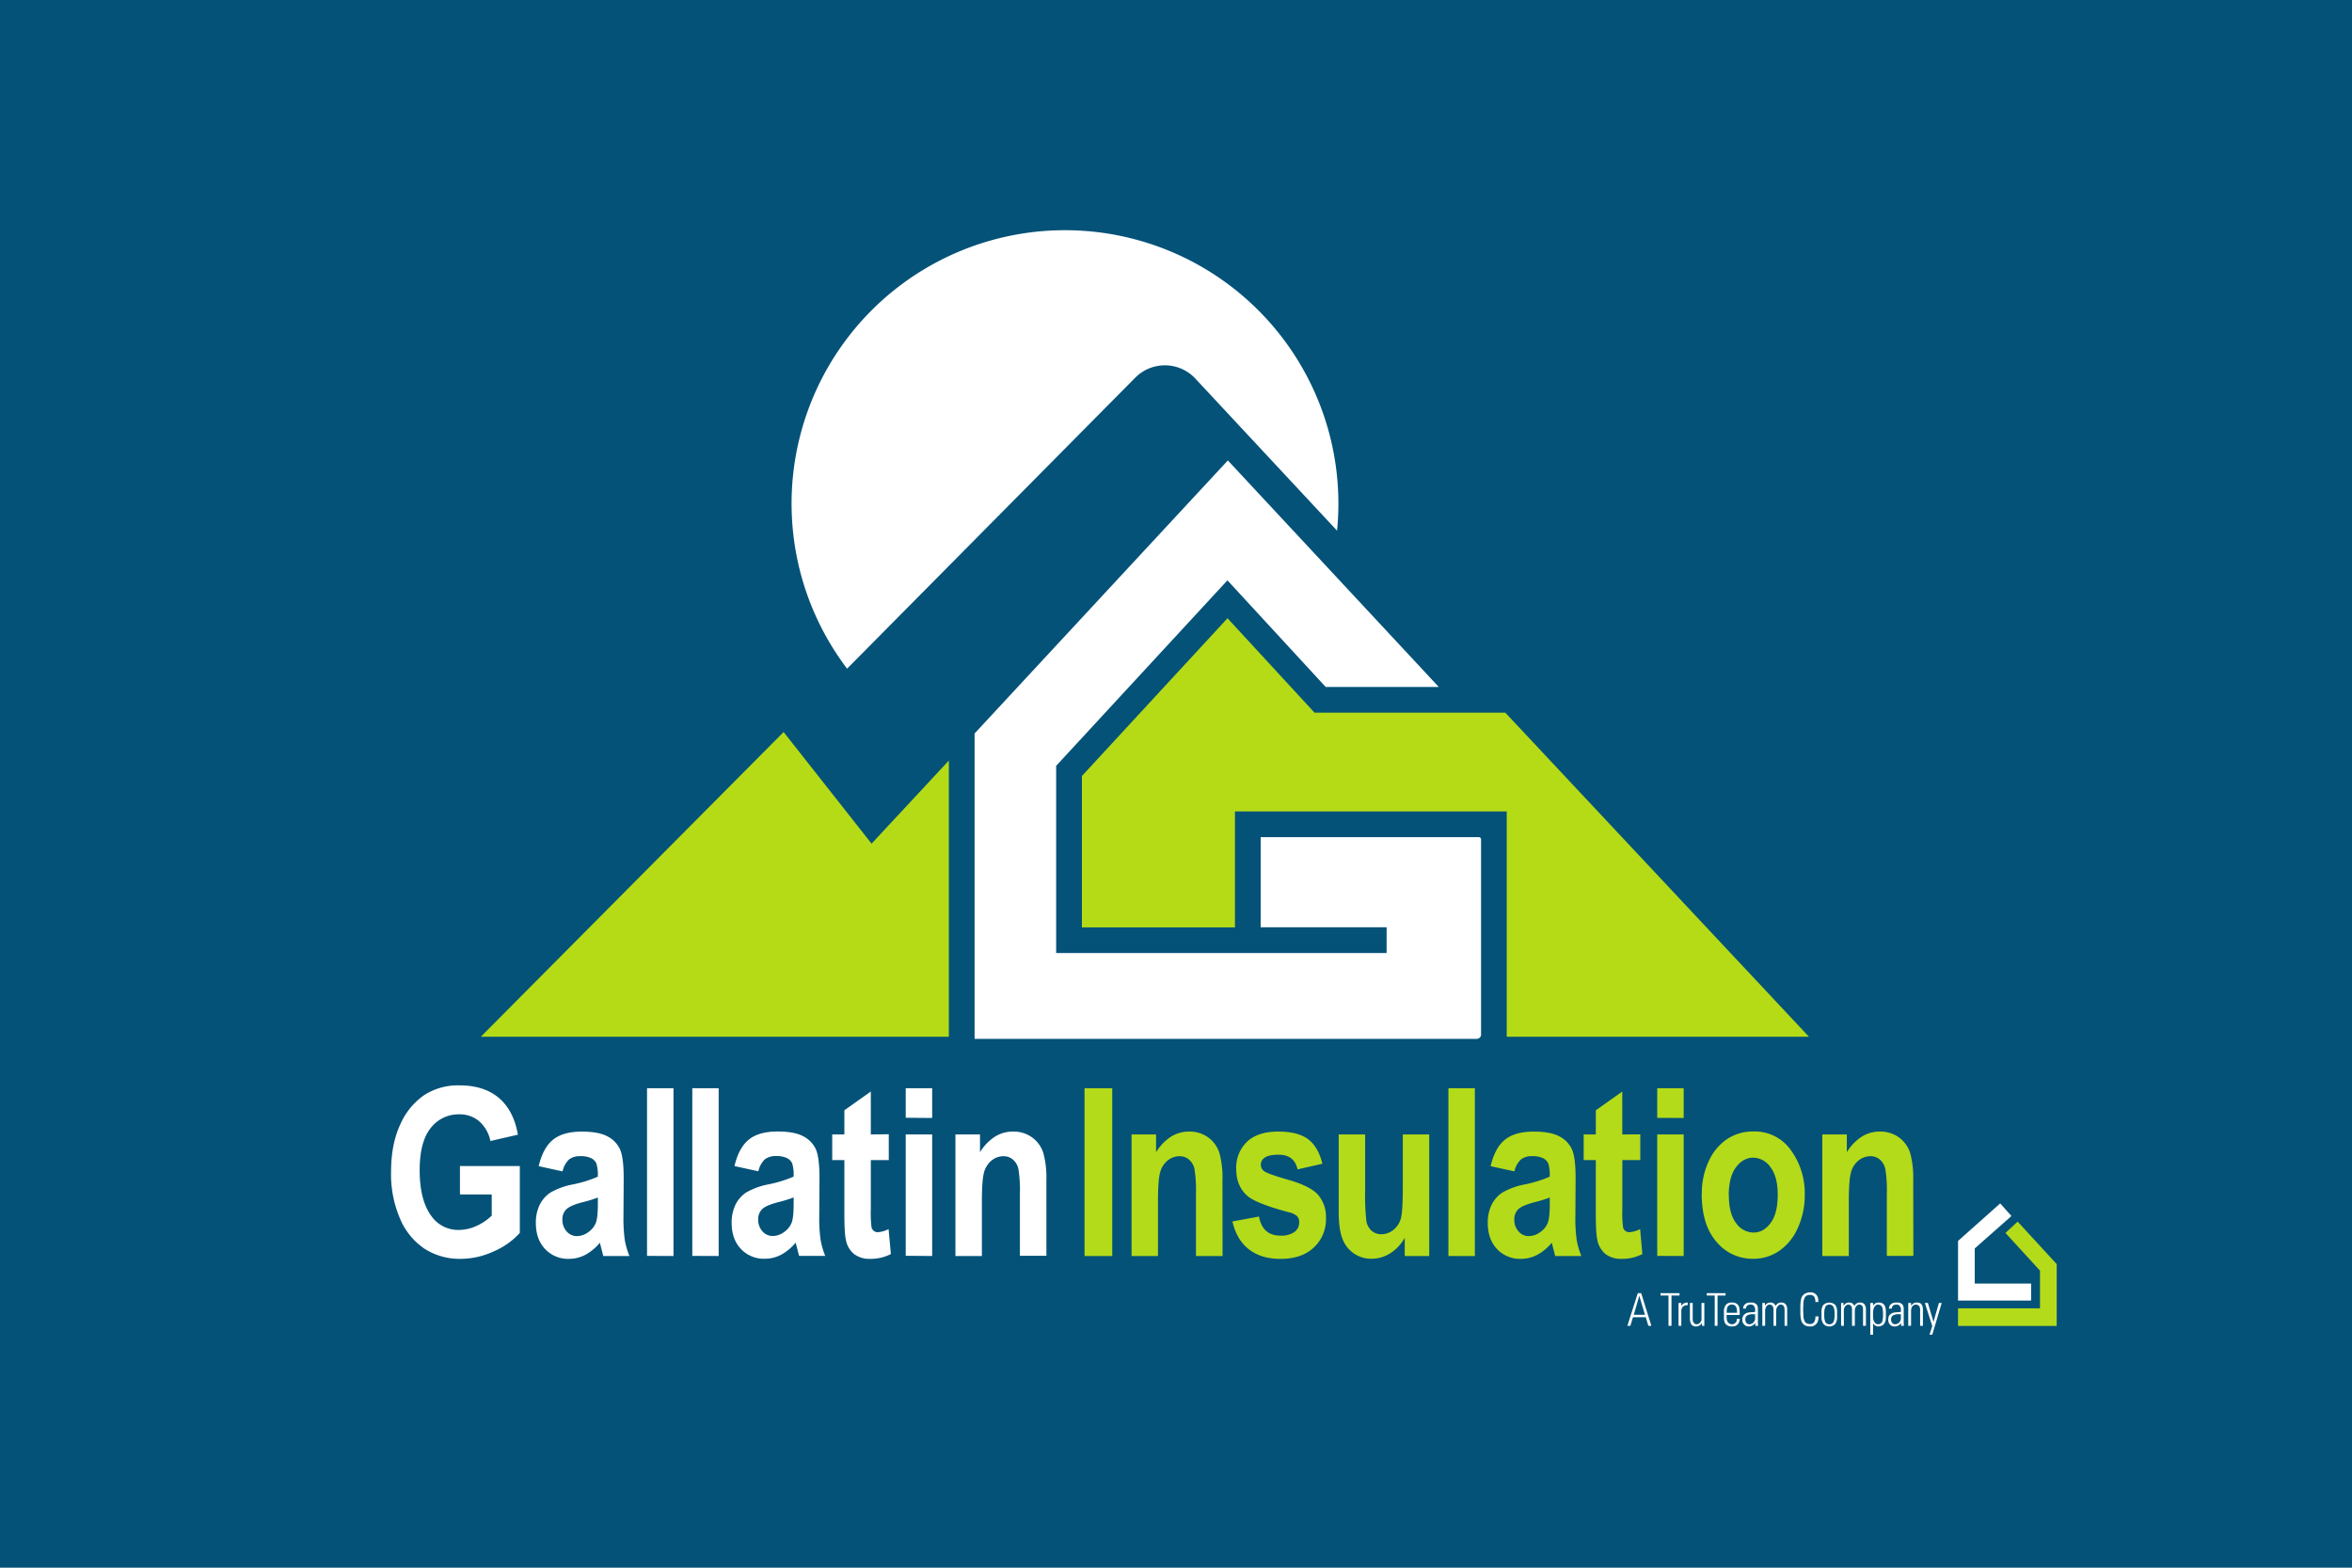 <svg id="Layer_1" data-name="Layer 1" xmlns="http://www.w3.org/2000/svg" viewBox="0 0 900 600">
  <title>logo</title>
  <rect width="900" height="600" fill="#045278"/>
  <g>
    <g id="TruTeam_Logo" data-name="TruTeam Logo">
      <polygon id="House_R" data-name="House R" points="749.25 500.74 749.25 500.74 749.25 507.49 787 507.49 787 483.81 772.06 467.55 767.39 471.88 780.61 486.3 780.61 500.74 749.25 500.74" fill="#b4db19"/>
      <polygon id="House_L" data-name="House L" points="765.38 460.58 765.38 460.58 769.69 465.41 755.64 477.81 755.64 491.25 777.21 491.25 777.21 497.75 749.25 497.75 749.25 474.94 765.38 460.58" fill="#fff"/>
      <path id="Tru_Team" data-name="Tru Team" d="M628,494.92h0l3.91,12.52h-1.15l-1-3.3h-4.9l-1,3.3h-1.15l4-12.52Zm1.46,8.3h0l-2.14-7.15h-.08l-2.07,7.15Zm9,4.22h1.14v-11.6h3.07v-.92h-7.27v.92h3.06Zm4.9-8.76h-1.07v8.76h1.07v-5.61a2.42,2.42,0,0,1,.62-1.76,2.72,2.72,0,0,1,1.83-.54v-1a2.94,2.94,0,0,0-1.46.31,2.44,2.44,0,0,0-1,1h0Zm7.73,0v6.23a2,2,0,0,1-.07.54,2.9,2.9,0,0,1-.38.61,2,2,0,0,1-.54.54,1.85,1.85,0,0,1-.92.23,1.23,1.23,0,0,1-.84-.31,1.85,1.85,0,0,1-.46-.69,2.46,2.46,0,0,1-.16-.69v-6.46h-1.07v6.23a4.43,4.43,0,0,0,.16,1,2,2,0,0,0,.38.92,1.8,1.8,0,0,0,.69.61,2.46,2.46,0,0,0,1.15.23,3.32,3.32,0,0,0,1.23-.3,10.06,10.06,0,0,0,.92-.85h.07v.92h.92v-8.76h-1.08Zm5.06,8.76h1.07v-11.6h3.07v-.92h-7.2v.92h3.06Zm4.53-4.15h0v.7c0,.3.07.61.07.92a2.76,2.76,0,0,0,.3.92,1.83,1.83,0,0,0,.62.69,2,2,0,0,0,1,.31,1.73,1.73,0,0,0,1.46-.62,1.65,1.65,0,0,0,.46-1.46h1.14a5.61,5.61,0,0,1-.31,1.39,2.26,2.26,0,0,1-.61.84,2.46,2.46,0,0,1-.92.54,5.65,5.65,0,0,1-1.22.15,4.47,4.47,0,0,1-1.08-.15,2.64,2.64,0,0,1-1-.54,2,2,0,0,1-.68-1,4.51,4.51,0,0,1-.24-1.61v-2.15a4.21,4.21,0,0,1,.77-2.84,2.68,2.68,0,0,1,2.23-.85,2.92,2.92,0,0,1,1.76.38,2.42,2.42,0,0,1,.92,1,4.43,4.43,0,0,1,.31,1.54c0,.54.07,1.15.07,1.84Zm4-.84h0a7.79,7.79,0,0,0-.07-1.31,4.18,4.18,0,0,0-.31-1,1.55,1.55,0,0,0-.61-.61,1.8,1.8,0,0,0-1-.23,2,2,0,0,0-1,.23,2.4,2.4,0,0,0-.62.61,4.18,4.18,0,0,0-.3,1c0,.39-.07.85-.07,1.31Zm7,3.92h-.08a2.76,2.76,0,0,1-2.45,1.3,2.21,2.21,0,0,1-1.76-.77,2.48,2.48,0,0,1-.69-1.84,2.24,2.24,0,0,1,.31-1.3,1.47,1.47,0,0,1,.61-.77,2.55,2.55,0,0,1,.92-.54,4.26,4.26,0,0,1,1-.16,6,6,0,0,1,1.07-.07,4.61,4.61,0,0,1,1-.08v-.77a2.57,2.57,0,0,0-.38-1.46,1.5,1.5,0,0,0-1.38-.61,2,2,0,0,0-1.23.38,1.41,1.41,0,0,0-.53,1.16H667a1.77,1.77,0,0,1,.3-1.08,1.35,1.35,0,0,1,.62-.69,1.65,1.65,0,0,1,.92-.46,4.44,4.44,0,0,1,1.07-.08h.77a4.08,4.08,0,0,1,.91.31,2.1,2.1,0,0,1,.77.69,3,3,0,0,1,.31,1.31v5.37a8.18,8.18,0,0,0,.07,1.23h-1.07Zm-.08-3.38h-1.22a3.06,3.06,0,0,0-1.23.23,1.74,1.74,0,0,0-.92.54,1.93,1.93,0,0,0-.38,1.22,2.38,2.38,0,0,0,.38,1.31,1.54,1.54,0,0,0,1.23.54,1.77,1.77,0,0,0,.84-.23,1.85,1.85,0,0,0,.69-.46l.46-.69a4.49,4.49,0,0,0,.15-.85Zm3.83-1.16a3.62,3.62,0,0,1,.08-.92c.08-.23.23-.54.3-.77a2.4,2.4,0,0,1,.62-.61,1.4,1.4,0,0,1,.84-.23.91.91,0,0,1,.62.23,2.49,2.49,0,0,1,.46.38,6.13,6.13,0,0,1,.22.62c0,.23.08.46.08.61v6.3h1v-5.61c0-.3.08-.61.08-.92a3.92,3.92,0,0,1,.38-.77,2.12,2.12,0,0,1,.54-.61,1.55,1.55,0,0,1,.84-.23.85.85,0,0,1,.61.23c.24.08.31.23.46.38a4.24,4.24,0,0,1,.24.62c0,.23.07.46.07.61v6.3h1v-6.53a2.74,2.74,0,0,0-.61-1.76,2,2,0,0,0-1.69-.62,2.22,2.22,0,0,0-1.22.31,2.68,2.68,0,0,0-.92,1,2,2,0,0,0-.77-1,2.06,2.06,0,0,0-1.22-.31,2.26,2.26,0,0,0-1.23.31,2.51,2.51,0,0,0-.85.92v-1.08h-1v8.76h1.07Zm19,5.38a3.34,3.34,0,0,0,1-1.07,7.19,7.19,0,0,0,.38-1.31c0-.38.08-.77.08-1h-1.22a4.84,4.84,0,0,1-.08,1.15,2.69,2.69,0,0,1-.38.93,1.23,1.23,0,0,1-.62.61,1.67,1.67,0,0,1-.92.23,3,3,0,0,1-1.54-.38,2.21,2.21,0,0,1-.76-1.16,5.39,5.39,0,0,1-.31-1.76c0-.69-.07-1.46-.07-2.31s.07-1.53.07-2.23a5.39,5.39,0,0,1,.31-1.76,2.18,2.18,0,0,1,.76-1.15,2.41,2.41,0,0,1,1.54-.39,2,2,0,0,1,1,.23,1.48,1.48,0,0,1,.61.54,3.55,3.55,0,0,1,.31.92,3.94,3.94,0,0,1,.08,1h1.14c0-.31-.07-.61-.07-1.08a2.23,2.23,0,0,0-.39-1.15,1.92,1.92,0,0,0-.92-1,2.87,2.87,0,0,0-1.76-.46,4.27,4.27,0,0,0-1.54.31,2.17,2.17,0,0,0-1.07.69,2.29,2.29,0,0,0-.68,1,6.48,6.48,0,0,0-.31,1.38,9.14,9.14,0,0,0-.15,1.54v3.3a9.14,9.14,0,0,0,.15,1.54,6.34,6.34,0,0,0,.31,1.38,2.78,2.78,0,0,0,.68,1,2.17,2.17,0,0,0,1.07.69,4.2,4.2,0,0,0,1.54.23h0A2.8,2.8,0,0,0,694.42,507.21Zm5.6.46h0a2.91,2.91,0,0,1-2.3-1A4.46,4.46,0,0,1,697,504v-1.85a4.51,4.51,0,0,1,.69-2.69,3.34,3.34,0,0,1,4.6,0,4.51,4.51,0,0,1,.68,2.69V504a4.46,4.46,0,0,1-.68,2.68A2.94,2.94,0,0,1,700,507.67Zm0-8.37h0a2.11,2.11,0,0,0-1.07.31,1.14,1.14,0,0,0-.54.76,4.14,4.14,0,0,0-.31,1.16,16.87,16.87,0,0,0,0,3.07,5.53,5.53,0,0,0,.31,1.23,1.18,1.18,0,0,0,.54.69,1.6,1.6,0,0,0,1.07.31,1.27,1.27,0,0,0,1-.31,1.29,1.29,0,0,0,.61-.69,5,5,0,0,0,.31-1.23,14.77,14.77,0,0,0,0-3.07,3.83,3.83,0,0,0-.31-1.16,1.22,1.22,0,0,0-.61-.76A1.61,1.61,0,0,0,700,499.3Zm5.51,2.53a3.62,3.62,0,0,1,.08-.92,3.5,3.5,0,0,1,.3-.77,2.4,2.4,0,0,1,.62-.61,1.38,1.38,0,0,1,.84-.23.91.91,0,0,1,.62.23.9.9,0,0,1,.37.38.88.88,0,0,1,.24.62,2.07,2.07,0,0,1,.07.61v6.3h1.07v-5.61a3.62,3.62,0,0,1,.08-.92,3.55,3.55,0,0,1,.31-.77,2.21,2.21,0,0,1,.61-.61,1.4,1.4,0,0,1,.84-.23.85.85,0,0,1,.61.23,2,2,0,0,1,.46.38,1.32,1.32,0,0,1,.16.62,1.82,1.82,0,0,1,.08.61v6.3H714v-6.53a2.74,2.74,0,0,0-.61-1.76,2,2,0,0,0-1.69-.62,2.06,2.06,0,0,0-1.22.31,2.68,2.68,0,0,0-.92,1,2,2,0,0,0-.77-1,2.24,2.24,0,0,0-1.22-.31,2.11,2.11,0,0,0-1.23.31,2.51,2.51,0,0,0-.85.92h-.07v-1.08h-.92v8.76h1.07Zm11.19-2.07h0v-.08a3.89,3.89,0,0,1,1-.92,3.18,3.18,0,0,1,1.15-.23,2.22,2.22,0,0,1,1.54.38,2,2,0,0,1,.83.93,3,3,0,0,1,.31,1.15,5.19,5.19,0,0,1,.08,1.07V504a9.32,9.32,0,0,1-.15,1.53,4.1,4.1,0,0,1-.54,1.15,2.1,2.1,0,0,1-.92.7,3.78,3.78,0,0,1-1.45.3,2.17,2.17,0,0,1-.92-.3,3.24,3.24,0,0,1-.92-.85v4.3h-1.07V498.68h1.07Zm0,4.07h0a6,6,0,0,0,.15,1.31,1.71,1.71,0,0,0,.46.92,1.26,1.26,0,0,0,.53.54,1.29,1.29,0,0,0,.7.23,1.62,1.62,0,0,0,1.07-.31,1.81,1.81,0,0,0,.61-.69,6.26,6.26,0,0,0,.23-1.23,14.77,14.77,0,0,0,0-3.07,4.75,4.75,0,0,0-.23-1.16,1.62,1.62,0,0,0-.61-.76,2.14,2.14,0,0,0-1.07-.31,1.51,1.51,0,0,0-.54.15,2.3,2.3,0,0,0-.62.54,2,2,0,0,0-.46.92,3.84,3.84,0,0,0-.22,1.38Zm10.72,2.54h0a2.89,2.89,0,0,1-2.52,1.3,2.22,2.22,0,0,1-1.77-.77,2.44,2.44,0,0,1-.61-1.84,3.15,3.15,0,0,1,.23-1.3,2,2,0,0,1,.61-.77,3.54,3.54,0,0,1,.93-.54,4.18,4.18,0,0,1,1-.16,5.92,5.92,0,0,1,1.07-.07,4.61,4.61,0,0,1,1-.08v-.77a2.07,2.07,0,0,0-.39-1.46,1.48,1.48,0,0,0-1.38-.61,2.11,2.11,0,0,0-1.22.38,1.35,1.35,0,0,0-.46,1.16h-1.15a2.55,2.55,0,0,1,.3-1.08,1.75,1.75,0,0,1,.62-.69,2.56,2.56,0,0,1,.92-.46,4.57,4.57,0,0,1,1.08-.08h.83a2.68,2.68,0,0,1,.85.31,2.18,2.18,0,0,1,.77.69,3.05,3.05,0,0,1,.3,1.31v5.37a7.17,7.17,0,0,0,.08,1.23h-1.08Zm-.07-3.38h-1.22a3.31,3.31,0,0,0-1.23.23,1.71,1.71,0,0,0-.92.54,1.93,1.93,0,0,0-.39,1.22,2.38,2.38,0,0,0,.39,1.31,1.67,1.67,0,0,0,1.23.54,1.74,1.74,0,0,0,.83-.23,1.88,1.88,0,0,0,.7-.46l.46-.69a4.49,4.49,0,0,0,.15-.85Zm3.9-1.08a3.09,3.09,0,0,1,.16-1.23,1.91,1.91,0,0,1,.38-.77,1.59,1.59,0,0,1,.62-.46,2.38,2.38,0,0,1,.68-.15,1.32,1.32,0,0,1,.77.23,1.43,1.43,0,0,1,.54.38,2.63,2.63,0,0,1,.22.69,1.9,1.9,0,0,1,.09.7v6.14h1.07V501.3a3.66,3.66,0,0,0-.08-.93,2.75,2.75,0,0,0-.31-.92,1.51,1.51,0,0,0-.68-.69,3.41,3.41,0,0,0-1.31-.23,2,2,0,0,0-1.23.31,2.79,2.79,0,0,0-.92.92v-1.08H730.2v8.76h1.07Zm7.05,8.91h1.07L743,498.68h-1.07l-2.08,7.23-2.14-7.23h-1.15l2.83,8.84h0Z" fill="#fff"/>
    </g>
    <path id="Insulation" d="M415,480.71V416.49h10.6v64.22Zm52.81,0H457.64V456.94a50,50,0,0,0-.57-9.52,6.47,6.47,0,0,0-2.12-3.64,5.41,5.41,0,0,0-3.53-1.27,7.24,7.24,0,0,0-4.6,1.64,8.75,8.75,0,0,0-2.89,4.54q-.82,2.9-.83,10.92v21.1H433V434.19h9.37V441a18.76,18.76,0,0,1,5.63-5.91,12.84,12.84,0,0,1,6.95-2,12.06,12.06,0,0,1,7.47,2.3,11.76,11.76,0,0,1,4.2,5.92,35.89,35.89,0,0,1,1.16,10.46Zm3.84-13.23,10.11-1.88q1.32,7.31,8.15,7.31a8.75,8.75,0,0,0,5.43-1.4,4.41,4.41,0,0,0,1.8-3.64,3.45,3.45,0,0,0-.79-2.41,7.21,7.21,0,0,0-3.3-1.53q-12.42-3.31-15.8-6.29-4.2-3.74-4.2-10.24a13.67,13.67,0,0,1,4.11-10.4q4.13-3.92,12-3.91,7.49,0,11.38,2.91t5.48,9.4l-9.51,2.15q-1.26-5.61-7.18-5.61-3.72,0-5.3,1.07a3.26,3.26,0,0,0-1.58,2.79,3,3,0,0,0,1.45,2.55q1.44,1,9,3.18,8.46,2.4,11.48,5.77a13.08,13.08,0,0,1,3,9,14.67,14.67,0,0,1-4.62,11.13q-4.62,4.38-12.77,4.38-7.39,0-12.09-3.65T471.6,467.48Zm65.88,13.23v-7a16,16,0,0,1-5.5,5.92,13.31,13.31,0,0,1-7.14,2.13,11.67,11.67,0,0,1-11.17-7.58q-1.47-3.64-1.46-10.57V434.19h10.12v21.37a87.88,87.88,0,0,0,.45,11.63,6.47,6.47,0,0,0,2,3.84,5.61,5.61,0,0,0,3.8,1.35,7.19,7.19,0,0,0,4.67-1.77,8.39,8.39,0,0,0,2.82-4.55q.67-2.79.67-12.25V434.19H546.9v46.52Zm16.71,0V416.49h10.12v64.22Zm25.3-32.38-9.16-2q1.67-7.05,5.5-10.14t11-3.09c4.26,0,7.51.6,9.77,1.8a10.57,10.57,0,0,1,4.81,4.89q1.46,3.09,1.45,11.24l-.09,14.39a61.6,61.6,0,0,0,.48,9,30.41,30.41,0,0,0,1.8,6.29h-10l-1.31-5.08a18.82,18.82,0,0,1-5.54,4.62,13.4,13.4,0,0,1-6.29,1.55,12,12,0,0,1-9.11-3.75q-3.55-3.75-3.55-10a15.5,15.5,0,0,1,1.44-6.89,11.91,11.91,0,0,1,4.08-4.69,26.82,26.82,0,0,1,8.41-3.11,47.64,47.64,0,0,0,9.77-3,14.78,14.78,0,0,0-.55-5.09,4.29,4.29,0,0,0-2-2,9.11,9.11,0,0,0-4.14-.77,6.76,6.76,0,0,0-4.27,1.22A8.88,8.88,0,0,0,579.49,448.33Zm13.49,10a52.27,52.27,0,0,1-6,1.84c-3.13.82-5.17,1.73-6.14,2.73a5.32,5.32,0,0,0-1.44,3.86,6.59,6.59,0,0,0,1.6,4.51,5.11,5.11,0,0,0,4,1.82,7.34,7.34,0,0,0,4.25-1.47,7.81,7.81,0,0,0,2.92-3.5c.54-1.34.81-3.79.81-7.33Zm34.63-24.18V444h-6.87v18.78a40.84,40.84,0,0,0,.3,7.06,2.43,2.43,0,0,0,2.5,1.76,10.94,10.94,0,0,0,4-1.19l.87,9.55a16.71,16.71,0,0,1-7.93,1.84,9.63,9.63,0,0,1-6.17-1.84,9.05,9.05,0,0,1-3.11-5.3q-.62-2.55-.61-10.36V444H606v-9.81h4.65v-9.25l10.12-7.18v16.43Zm6.49-6.31V416.49h10.12v11.39Zm0,52.83V434.19h10.12v46.52Zm17.06-23.92a28.43,28.43,0,0,1,2.71-12.47,20.1,20.1,0,0,1,7.1-8.42,17.9,17.9,0,0,1,9.86-2.81,16.9,16.9,0,0,1,14.45,7.22,27.86,27.86,0,0,1,5.26,16.87,30.09,30.09,0,0,1-2.73,13,20.59,20.59,0,0,1-7.19,8.71,17.35,17.35,0,0,1-9.75,2.92,17.83,17.83,0,0,1-14.1-6.49Q651.16,468.82,651.16,456.79Zm10.34.66q0,7.07,2.76,10.7a8.21,8.21,0,0,0,6.68,3.62c2.55,0,4.72-1.21,6.54-3.65s2.72-6,2.72-10.76-.92-8.16-2.76-10.59a8.16,8.16,0,0,0-6.63-3.65q-3.82,0-6.57,3.65T661.5,457.45Zm70.6,23.26H722V456.94a50,50,0,0,0-.57-9.52,6.52,6.52,0,0,0-2.12-3.64,5.43,5.43,0,0,0-3.53-1.27,7.2,7.2,0,0,0-4.6,1.64,8.63,8.63,0,0,0-2.89,4.54c-.56,1.93-.83,5.57-.83,10.92v21.1H697.32V434.19h9.37V441a18.55,18.55,0,0,1,5.63-5.91,12.8,12.8,0,0,1,6.94-2,12.06,12.06,0,0,1,7.47,2.3,11.84,11.84,0,0,1,4.21,5.92,36.24,36.24,0,0,1,1.16,10.46Z" fill="#b4db19"/>
    <path id="Gallatin" d="M176,457.14V446.28h22.91v25.58a28.08,28.08,0,0,1-9.82,7,30.06,30.06,0,0,1-12.74,2.93A24.83,24.83,0,0,1,162.56,478a25.93,25.93,0,0,1-9.44-11.48,43,43,0,0,1-3.48-18q0-10.61,3.52-18.14a26.51,26.51,0,0,1,9.16-11.25,23.79,23.79,0,0,1,13.47-3.73q9.42,0,15.09,4.8t7.3,14.08l-10.52,2.41a13.67,13.67,0,0,0-4.33-7.58,11.42,11.42,0,0,0-7.54-2.62,13.42,13.42,0,0,0-11,5.27q-4.2,5.28-4.2,16.1,0,11.61,4.55,17.66a12.51,12.51,0,0,0,10.56,5.21,16.16,16.16,0,0,0,6.46-1.46,20.16,20.16,0,0,0,6-4v-8.12Zm39.29-8.81-9.16-2q1.67-7.05,5.5-10.14t11-3.09q6.39,0,9.77,1.8a10.62,10.62,0,0,1,4.81,4.89q1.45,3.09,1.45,11.24l-.09,14.39a61.6,61.6,0,0,0,.48,9,30.41,30.41,0,0,0,1.8,6.29h-10l-1.31-5.08a19,19,0,0,1-5.54,4.62,13.43,13.43,0,0,1-6.29,1.55,12,12,0,0,1-9.11-3.75q-3.56-3.75-3.55-10a15.5,15.5,0,0,1,1.44-6.89,11.91,11.91,0,0,1,4.08-4.69,26.82,26.82,0,0,1,8.41-3.11,47.64,47.64,0,0,0,9.77-3,14.78,14.78,0,0,0-.55-5.09,4.2,4.2,0,0,0-2-2,9.11,9.11,0,0,0-4.14-.77,6.79,6.79,0,0,0-4.28,1.22A9,9,0,0,0,215.26,448.33Zm13.49,10a52.27,52.27,0,0,1-6,1.84q-4.69,1.23-6.13,2.73a5.28,5.28,0,0,0-1.45,3.86,6.59,6.59,0,0,0,1.6,4.51,5.11,5.11,0,0,0,4,1.82,7.39,7.39,0,0,0,4.25-1.47,7.85,7.85,0,0,0,2.91-3.5c.54-1.34.81-3.79.81-7.33Zm18.81,22.34V416.49h10.12v64.22Zm17.32,0V416.49H275v64.22Zm25.3-32.38-9.16-2q1.67-7.05,5.5-10.14t11-3.09q6.39,0,9.77,1.8a10.65,10.65,0,0,1,4.82,4.89q1.44,3.09,1.44,11.24l-.09,14.39a59.9,59.9,0,0,0,.49,9,31,31,0,0,0,1.79,6.29h-10l-1.31-5.08a18.82,18.82,0,0,1-5.54,4.62,13.4,13.4,0,0,1-6.29,1.55,12,12,0,0,1-9.11-3.75q-3.56-3.75-3.55-10a15.37,15.37,0,0,1,1.45-6.89,11.81,11.81,0,0,1,4.07-4.69,26.82,26.82,0,0,1,8.41-3.11,47.43,47.43,0,0,0,9.77-3,14.78,14.78,0,0,0-.55-5.09,4.2,4.2,0,0,0-2-2,9.11,9.11,0,0,0-4.14-.77,6.76,6.76,0,0,0-4.27,1.22A8.88,8.88,0,0,0,290.18,448.33Zm13.49,10a51,51,0,0,1-6,1.84q-4.69,1.23-6.13,2.73a5.28,5.28,0,0,0-1.45,3.86,6.59,6.59,0,0,0,1.6,4.51,5.13,5.13,0,0,0,4,1.82,7.36,7.36,0,0,0,4.25-1.47,7.85,7.85,0,0,0,2.91-3.5c.54-1.34.81-3.79.81-7.33Zm36.39-24.18V444h-6.87v18.78a42,42,0,0,0,.3,7.06,2.43,2.43,0,0,0,2.5,1.76,10.94,10.94,0,0,0,4-1.19l.88,9.55A16.77,16.77,0,0,1,333,481.8a9.66,9.66,0,0,1-6.18-1.84,9.05,9.05,0,0,1-3.11-5.3q-.62-2.55-.61-10.36V444h-4.65v-9.81h4.65v-9.25l10.12-7.18v16.43Zm6.49-6.31V416.49h10.12v11.39Zm0,52.83V434.19h10.12v46.52Zm53.83,0H390.27V456.94a50.91,50.91,0,0,0-.57-9.52,6.48,6.48,0,0,0-2.13-3.64,5.39,5.39,0,0,0-3.53-1.27,7.24,7.24,0,0,0-4.6,1.64,8.75,8.75,0,0,0-2.89,4.54q-.82,2.9-.83,10.92v21.1H365.6V434.19H375V441a18.55,18.55,0,0,1,5.63-5.91,12.78,12.78,0,0,1,6.94-2,12.06,12.06,0,0,1,7.47,2.3,11.76,11.76,0,0,1,4.2,5.92,35.89,35.89,0,0,1,1.16,10.46Z" fill="#fff"/>
    <path id="G" d="M482.4,354.89h48.19v9.86H404.14V293.11l65.54-71,37.6,40.81h43.27l-80.71-86.7L372.93,280.73V397.6H565.08a1.65,1.65,0,0,0,1.65-1.65V321.22a.82.82,0,0,0-.82-.81H482.4Z" fill="#fff"/>
    <path id="Mountain" d="M363.08,396.78H184L299.85,280.17l33.66,42.72,29.57-31.8Zm329.11,0L576,272.75H503l-33.29-36.13L414,297v57.93h58.56V310.55h104v86.23Z" fill="#b5db17"/>
    <path id="Sun" d="M434.41,144.55a15.94,15.94,0,0,1,23,.35l54.22,58.2c.33-3.39.51-6.83.51-10.3a104.62,104.62,0,1,0-188,63.12Z" fill="#fff"/>
  </g>
</svg>

